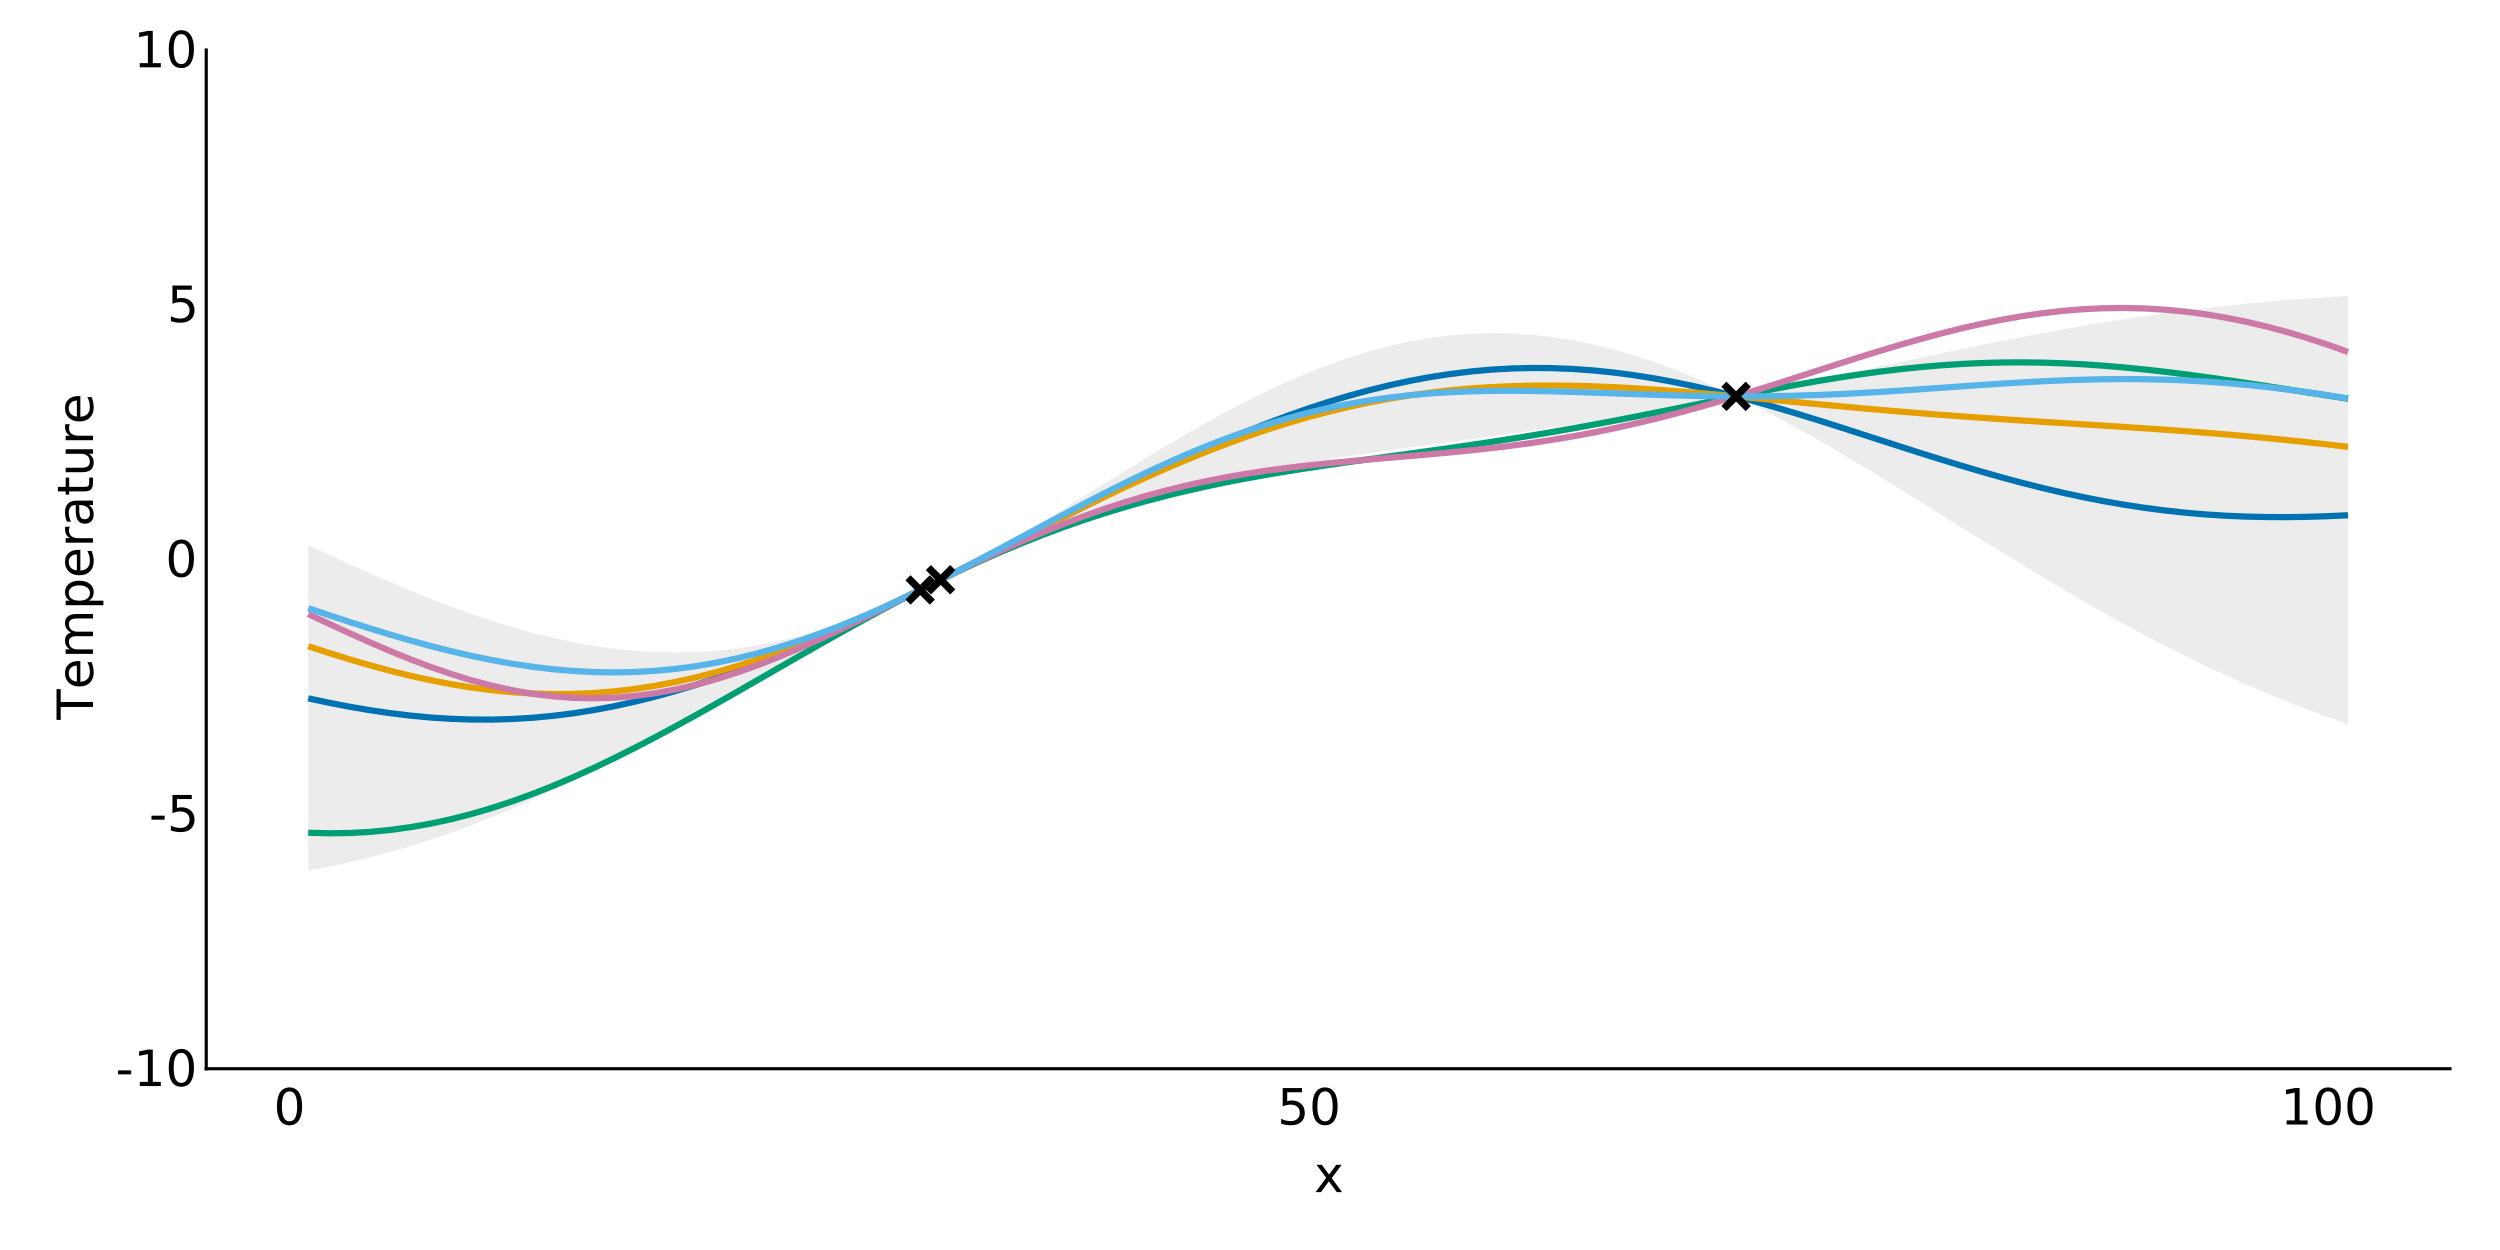 <?xml version="1.0" encoding="UTF-8"?>
<svg xmlns="http://www.w3.org/2000/svg" xmlns:xlink="http://www.w3.org/1999/xlink" width="600pt" height="300pt" viewBox="0 0 600 300" version="1.1">
<defs>
<g>
<symbol overflow="visible" id="glyph0-0-2uZSTf6q">
<path style="stroke:none;" d="M 0.594 2.125 L 0.594 -8.469 L 6.594 -8.469 L 6.594 2.125 Z M 1.266 1.453 L 5.938 1.453 L 5.938 -7.781 L 1.266 -7.781 Z M 1.266 1.453 "/>
</symbol>
<symbol overflow="visible" id="glyph0-1-2uZSTf6q">
<path style="stroke:none;" d="M 6.594 -6.562 L 4.219 -3.375 L 6.703 0 L 5.438 0 L 3.531 -2.578 L 1.625 0 L 0.344 0 L 2.891 -3.438 L 0.562 -6.562 L 1.828 -6.562 L 3.578 -4.219 L 5.312 -6.562 Z M 6.594 -6.562 "/>
</symbol>
<symbol overflow="visible" id="glyph0-2-2uZSTf6q">
<path style="stroke:none;" d="M 3.812 -7.969 C 3.207 -7.969 2.75 -7.664 2.438 -7.062 C 2.133 -6.469 1.984 -5.566 1.984 -4.359 C 1.984 -3.16 2.133 -2.258 2.438 -1.656 C 2.75 -1.062 3.207 -0.766 3.812 -0.766 C 4.426 -0.766 4.883 -1.062 5.188 -1.656 C 5.5 -2.258 5.656 -3.16 5.656 -4.359 C 5.656 -5.566 5.5 -6.469 5.188 -7.062 C 4.883 -7.664 4.426 -7.969 3.812 -7.969 Z M 3.812 -8.906 C 4.789 -8.906 5.539 -8.516 6.062 -7.734 C 6.582 -6.961 6.844 -5.836 6.844 -4.359 C 6.844 -2.891 6.582 -1.766 6.062 -0.984 C 5.539 -0.211 4.789 0.172 3.812 0.172 C 2.832 0.172 2.082 -0.211 1.562 -0.984 C 1.051 -1.766 0.797 -2.891 0.797 -4.359 C 0.797 -5.836 1.051 -6.961 1.562 -7.734 C 2.082 -8.516 2.832 -8.906 3.812 -8.906 Z M 3.812 -8.906 "/>
</symbol>
<symbol overflow="visible" id="glyph1-0-2uZSTf6q">
<path style="stroke:none;" d="M 0.594 2.125 L 0.594 -8.469 L 6.594 -8.469 L 6.594 2.125 Z M 1.266 1.453 L 5.938 1.453 L 5.938 -7.781 L 1.266 -7.781 Z M 1.266 1.453 "/>
</symbol>
<symbol overflow="visible" id="glyph1-1-2uZSTf6q">
<path style="stroke:none;" d="M 3.812 -7.969 C 3.207 -7.969 2.75 -7.664 2.438 -7.062 C 2.133 -6.469 1.984 -5.566 1.984 -4.359 C 1.984 -3.16 2.133 -2.258 2.438 -1.656 C 2.75 -1.062 3.207 -0.766 3.812 -0.766 C 4.426 -0.766 4.883 -1.062 5.188 -1.656 C 5.5 -2.258 5.656 -3.16 5.656 -4.359 C 5.656 -5.566 5.5 -6.469 5.188 -7.062 C 4.883 -7.664 4.426 -7.969 3.812 -7.969 Z M 3.812 -8.906 C 4.789 -8.906 5.539 -8.516 6.062 -7.734 C 6.582 -6.961 6.844 -5.836 6.844 -4.359 C 6.844 -2.891 6.582 -1.766 6.062 -0.984 C 5.539 -0.211 4.789 0.172 3.812 0.172 C 2.832 0.172 2.082 -0.211 1.562 -0.984 C 1.051 -1.766 0.797 -2.891 0.797 -4.359 C 0.797 -5.836 1.051 -6.961 1.562 -7.734 C 2.082 -8.516 2.832 -8.906 3.812 -8.906 Z M 3.812 -8.906 "/>
</symbol>
<symbol overflow="visible" id="glyph1-2-2uZSTf6q">
<path style="stroke:none;" d="M 1.484 -1 L 3.422 -1 L 3.422 -7.672 L 1.312 -7.25 L 1.312 -8.328 L 3.406 -8.75 L 4.594 -8.75 L 4.594 -1 L 6.531 -1 L 6.531 0 L 1.484 0 Z M 1.484 -1 "/>
</symbol>
<symbol overflow="visible" id="glyph2-0-2uZSTf6q">
<path style="stroke:none;" d="M 0.594 2.125 L 0.594 -8.469 L 6.594 -8.469 L 6.594 2.125 Z M 1.266 1.453 L 5.938 1.453 L 5.938 -7.781 L 1.266 -7.781 Z M 1.266 1.453 "/>
</symbol>
<symbol overflow="visible" id="glyph2-1-2uZSTf6q">
<path style="stroke:none;" d="M 1.297 -8.75 L 5.938 -8.75 L 5.938 -7.75 L 2.375 -7.75 L 2.375 -5.609 C 2.551 -5.672 2.723 -5.711 2.891 -5.734 C 3.066 -5.766 3.238 -5.781 3.406 -5.781 C 4.383 -5.781 5.16 -5.508 5.734 -4.969 C 6.305 -4.438 6.594 -3.719 6.594 -2.812 C 6.594 -1.863 6.297 -1.129 5.703 -0.609 C 5.117 -0.086 4.297 0.172 3.234 0.172 C 2.859 0.172 2.477 0.141 2.094 0.078 C 1.719 0.016 1.328 -0.078 0.922 -0.203 L 0.922 -1.391 C 1.273 -1.203 1.641 -1.062 2.016 -0.969 C 2.391 -0.875 2.785 -0.828 3.203 -0.828 C 3.879 -0.828 4.414 -1.004 4.812 -1.359 C 5.207 -1.711 5.406 -2.195 5.406 -2.812 C 5.406 -3.414 5.207 -3.895 4.812 -4.25 C 4.414 -4.602 3.879 -4.781 3.203 -4.781 C 2.891 -4.781 2.57 -4.742 2.25 -4.672 C 1.938 -4.609 1.617 -4.504 1.297 -4.359 Z M 1.297 -8.75 "/>
</symbol>
<symbol overflow="visible" id="glyph3-0-2uZSTf6q">
<path style="stroke:none;" d="M 0.594 2.125 L 0.594 -8.469 L 6.594 -8.469 L 6.594 2.125 Z M 1.266 1.453 L 5.938 1.453 L 5.938 -7.781 L 1.266 -7.781 Z M 1.266 1.453 "/>
</symbol>
<symbol overflow="visible" id="glyph3-1-2uZSTf6q">
<path style="stroke:none;" d="M 1.484 -1 L 3.422 -1 L 3.422 -7.672 L 1.312 -7.25 L 1.312 -8.328 L 3.406 -8.75 L 4.594 -8.75 L 4.594 -1 L 6.531 -1 L 6.531 0 L 1.484 0 Z M 1.484 -1 "/>
</symbol>
<symbol overflow="visible" id="glyph3-2-2uZSTf6q">
<path style="stroke:none;" d="M 3.812 -7.969 C 3.207 -7.969 2.75 -7.664 2.438 -7.062 C 2.133 -6.469 1.984 -5.566 1.984 -4.359 C 1.984 -3.16 2.133 -2.258 2.438 -1.656 C 2.75 -1.062 3.207 -0.766 3.812 -0.766 C 4.426 -0.766 4.883 -1.062 5.188 -1.656 C 5.5 -2.258 5.656 -3.16 5.656 -4.359 C 5.656 -5.566 5.5 -6.469 5.188 -7.062 C 4.883 -7.664 4.426 -7.969 3.812 -7.969 Z M 3.812 -8.906 C 4.789 -8.906 5.539 -8.516 6.062 -7.734 C 6.582 -6.961 6.844 -5.836 6.844 -4.359 C 6.844 -2.891 6.582 -1.766 6.062 -0.984 C 5.539 -0.211 4.789 0.172 3.812 0.172 C 2.832 0.172 2.082 -0.211 1.562 -0.984 C 1.051 -1.766 0.797 -2.891 0.797 -4.359 C 0.797 -5.836 1.051 -6.961 1.562 -7.734 C 2.082 -8.516 2.832 -8.906 3.812 -8.906 Z M 3.812 -8.906 "/>
</symbol>
<symbol overflow="visible" id="glyph4-0-2uZSTf6q">
<path style="stroke:none;" d="M 0.594 2.125 L 0.594 -8.469 L 6.594 -8.469 L 6.594 2.125 Z M 1.266 1.453 L 5.938 1.453 L 5.938 -7.781 L 1.266 -7.781 Z M 1.266 1.453 "/>
</symbol>
<symbol overflow="visible" id="glyph4-1-2uZSTf6q">
<path style="stroke:none;" d="M 3.812 -7.969 C 3.207 -7.969 2.75 -7.664 2.438 -7.062 C 2.133 -6.469 1.984 -5.566 1.984 -4.359 C 1.984 -3.16 2.133 -2.258 2.438 -1.656 C 2.75 -1.062 3.207 -0.766 3.812 -0.766 C 4.426 -0.766 4.883 -1.062 5.188 -1.656 C 5.5 -2.258 5.656 -3.16 5.656 -4.359 C 5.656 -5.566 5.5 -6.469 5.188 -7.062 C 4.883 -7.664 4.426 -7.969 3.812 -7.969 Z M 3.812 -8.906 C 4.789 -8.906 5.539 -8.516 6.062 -7.734 C 6.582 -6.961 6.844 -5.836 6.844 -4.359 C 6.844 -2.891 6.582 -1.766 6.062 -0.984 C 5.539 -0.211 4.789 0.172 3.812 0.172 C 2.832 0.172 2.082 -0.211 1.562 -0.984 C 1.051 -1.766 0.797 -2.891 0.797 -4.359 C 0.797 -5.836 1.051 -6.961 1.562 -7.734 C 2.082 -8.516 2.832 -8.906 3.812 -8.906 Z M 3.812 -8.906 "/>
</symbol>
<symbol overflow="visible" id="glyph5-0-2uZSTf6q">
<path style="stroke:none;" d="M 2.125 -0.594 L -8.469 -0.594 L -8.469 -6.594 L 2.125 -6.594 Z M 1.453 -1.266 L 1.453 -5.938 L -7.781 -5.938 L -7.781 -1.266 Z M 1.453 -1.266 "/>
</symbol>
<symbol overflow="visible" id="glyph5-1-2uZSTf6q">
<path style="stroke:none;" d="M -8.75 0.031 L -8.75 -7.359 L -7.75 -7.359 L -7.75 -4.266 L 0 -4.266 L 0 -3.078 L -7.75 -3.078 L -7.75 0.031 Z M -8.75 0.031 "/>
</symbol>
<symbol overflow="visible" id="glyph5-2-2uZSTf6q">
<path style="stroke:none;" d="M -3.547 -6.75 L -3.031 -6.75 L -3.031 -1.781 C -2.281 -1.832 -1.711 -2.055 -1.328 -2.453 C -0.941 -2.859 -0.75 -3.414 -0.75 -4.125 C -0.75 -4.539 -0.797 -4.941 -0.891 -5.328 C -0.992 -5.723 -1.148 -6.113 -1.359 -6.5 L -0.328 -6.5 C -0.172 -6.102 -0.051 -5.703 0.031 -5.297 C 0.125 -4.891 0.172 -4.477 0.172 -4.062 C 0.172 -3.02 -0.129 -2.191 -0.734 -1.578 C -1.348 -0.961 -2.176 -0.656 -3.219 -0.656 C -4.289 -0.656 -5.141 -0.945 -5.766 -1.531 C -6.398 -2.113 -6.719 -2.895 -6.719 -3.875 C -6.719 -4.758 -6.43 -5.457 -5.859 -5.969 C -5.297 -6.488 -4.523 -6.75 -3.547 -6.75 Z M -3.875 -5.672 C -4.457 -5.66 -4.926 -5.492 -5.281 -5.172 C -5.633 -4.848 -5.812 -4.422 -5.812 -3.891 C -5.812 -3.285 -5.641 -2.801 -5.297 -2.438 C -4.953 -2.082 -4.473 -1.879 -3.859 -1.828 Z M -3.875 -5.672 "/>
</symbol>
<symbol overflow="visible" id="glyph5-3-2uZSTf6q">
<path style="stroke:none;" d="M -0.984 -2.172 L 2.5 -2.172 L 2.5 -1.094 L -6.562 -1.094 L -6.562 -2.172 L -5.562 -2.172 C -5.957 -2.398 -6.25 -2.688 -6.438 -3.031 C -6.625 -3.375 -6.719 -3.785 -6.719 -4.266 C -6.719 -5.066 -6.398 -5.719 -5.766 -6.219 C -5.141 -6.719 -4.312 -6.969 -3.281 -6.969 C -2.25 -6.969 -1.414 -6.719 -0.781 -6.219 C -0.145 -5.719 0.172 -5.066 0.172 -4.266 C 0.172 -3.785 0.078 -3.375 -0.109 -3.031 C -0.305 -2.688 -0.598 -2.398 -0.984 -2.172 Z M -3.281 -5.844 C -4.07 -5.844 -4.691 -5.676 -5.141 -5.344 C -5.586 -5.02 -5.812 -4.578 -5.812 -4.016 C -5.812 -3.441 -5.586 -2.988 -5.141 -2.656 C -4.691 -2.332 -4.07 -2.172 -3.281 -2.172 C -2.488 -2.172 -1.863 -2.332 -1.406 -2.656 C -0.957 -2.988 -0.734 -3.441 -0.734 -4.016 C -0.734 -4.578 -0.957 -5.02 -1.406 -5.344 C -1.863 -5.676 -2.488 -5.844 -3.281 -5.844 Z M -3.281 -5.844 "/>
</symbol>
<symbol overflow="visible" id="glyph5-4-2uZSTf6q">
<path style="stroke:none;" d="M -5.562 -4.938 C -5.625 -4.812 -5.672 -4.676 -5.703 -4.531 C -5.742 -4.395 -5.766 -4.238 -5.766 -4.062 C -5.766 -3.457 -5.566 -2.988 -5.172 -2.656 C -4.773 -2.332 -4.203 -2.172 -3.453 -2.172 L 0 -2.172 L 0 -1.094 L -6.562 -1.094 L -6.562 -2.172 L -5.547 -2.172 C -5.941 -2.398 -6.234 -2.695 -6.422 -3.062 C -6.617 -3.426 -6.719 -3.867 -6.719 -4.391 C -6.719 -4.461 -6.711 -4.539 -6.703 -4.625 C -6.691 -4.719 -6.676 -4.816 -6.656 -4.922 Z M -5.562 -4.938 "/>
</symbol>
<symbol overflow="visible" id="glyph5-5-2uZSTf6q">
<path style="stroke:none;" d="M -8.422 -2.203 L -6.562 -2.203 L -6.562 -4.422 L -5.719 -4.422 L -5.719 -2.203 L -2.156 -2.203 C -1.625 -2.203 -1.281 -2.273 -1.125 -2.422 C -0.977 -2.566 -0.906 -2.863 -0.906 -3.312 L -0.906 -4.422 L 0 -4.422 L 0 -3.312 C 0 -2.477 -0.156 -1.898 -0.469 -1.578 C -0.781 -1.266 -1.344 -1.109 -2.156 -1.109 L -5.719 -1.109 L -5.719 -0.328 L -6.562 -0.328 L -6.562 -1.109 L -8.422 -1.109 Z M -8.422 -2.203 "/>
</symbol>
<symbol overflow="visible" id="glyph5-6-2uZSTf6q">
<path style="stroke:none;" d="M -2.594 -1.016 L -6.562 -1.016 L -6.562 -2.094 L -2.625 -2.094 C -2.008 -2.094 -1.547 -2.211 -1.234 -2.453 C -0.922 -2.703 -0.766 -3.066 -0.766 -3.547 C -0.766 -4.129 -0.945 -4.586 -1.312 -4.922 C -1.688 -5.266 -2.195 -5.438 -2.844 -5.438 L -6.562 -5.438 L -6.562 -6.516 L 0 -6.516 L 0 -5.438 L -1.016 -5.438 C -0.609 -5.176 -0.305 -4.875 -0.109 -4.531 C 0.078 -4.188 0.172 -3.785 0.172 -3.328 C 0.172 -2.566 -0.062 -1.988 -0.531 -1.594 C -1 -1.207 -1.688 -1.016 -2.594 -1.016 Z M -6.719 -3.734 Z M -6.719 -3.734 "/>
</symbol>
<symbol overflow="visible" id="glyph6-0-2uZSTf6q">
<path style="stroke:none;" d="M 2.125 -0.594 L -8.469 -0.594 L -8.469 -6.594 L 2.125 -6.594 Z M 1.453 -1.266 L 1.453 -5.938 L -7.781 -5.938 L -7.781 -1.266 Z M 1.453 -1.266 "/>
</symbol>
<symbol overflow="visible" id="glyph6-1-2uZSTf6q">
<path style="stroke:none;" d="M -5.297 -6.234 C -5.785 -6.504 -6.145 -6.828 -6.375 -7.203 C -6.602 -7.578 -6.719 -8.02 -6.719 -8.531 C -6.719 -9.219 -6.477 -9.742 -6 -10.109 C -5.52 -10.484 -4.844 -10.672 -3.969 -10.672 L 0 -10.672 L 0 -9.594 L -3.922 -9.594 C -4.555 -9.594 -5.023 -9.477 -5.328 -9.25 C -5.629 -9.031 -5.781 -8.691 -5.781 -8.234 C -5.781 -7.672 -5.594 -7.227 -5.219 -6.906 C -4.852 -6.582 -4.348 -6.422 -3.703 -6.422 L 0 -6.422 L 0 -5.344 L -3.922 -5.344 C -4.555 -5.344 -5.023 -5.227 -5.328 -5 C -5.629 -4.781 -5.781 -4.438 -5.781 -3.969 C -5.781 -3.414 -5.594 -2.977 -5.219 -2.656 C -4.852 -2.332 -4.348 -2.172 -3.703 -2.172 L 0 -2.172 L 0 -1.094 L -6.562 -1.094 L -6.562 -2.172 L -5.547 -2.172 C -5.941 -2.422 -6.234 -2.719 -6.422 -3.062 C -6.617 -3.406 -6.719 -3.812 -6.719 -4.281 C -6.719 -4.758 -6.598 -5.164 -6.359 -5.5 C -6.117 -5.832 -5.766 -6.078 -5.297 -6.234 Z M -5.297 -6.234 "/>
</symbol>
<symbol overflow="visible" id="glyph6-2-2uZSTf6q">
<path style="stroke:none;" d="M -3.297 -4.109 C -3.297 -3.242 -3.195 -2.641 -3 -2.297 C -2.801 -1.961 -2.461 -1.797 -1.984 -1.797 C -1.598 -1.797 -1.289 -1.922 -1.062 -2.172 C -0.844 -2.43 -0.734 -2.773 -0.734 -3.203 C -0.734 -3.805 -0.941 -4.285 -1.359 -4.641 C -1.785 -5.004 -2.352 -5.188 -3.062 -5.188 L -3.297 -5.188 Z M -3.75 -6.266 L 0 -6.266 L 0 -5.188 L -1 -5.188 C -0.602 -4.938 -0.305 -4.629 -0.109 -4.266 C 0.078 -3.898 0.172 -3.453 0.172 -2.922 C 0.172 -2.242 -0.016 -1.707 -0.391 -1.312 C -0.773 -0.914 -1.281 -0.719 -1.906 -0.719 C -2.645 -0.719 -3.203 -0.961 -3.578 -1.453 C -3.953 -1.953 -4.141 -2.691 -4.141 -3.672 L -4.141 -5.188 L -4.25 -5.188 C -4.75 -5.188 -5.133 -5.02 -5.406 -4.688 C -5.676 -4.363 -5.812 -3.91 -5.812 -3.328 C -5.812 -2.953 -5.766 -2.582 -5.672 -2.219 C -5.578 -1.863 -5.441 -1.523 -5.266 -1.203 L -6.266 -1.203 C -6.422 -1.598 -6.535 -1.977 -6.609 -2.344 C -6.68 -2.719 -6.719 -3.082 -6.719 -3.438 C -6.719 -4.383 -6.473 -5.094 -5.984 -5.562 C -5.492 -6.031 -4.75 -6.266 -3.75 -6.266 Z M -3.75 -6.266 "/>
</symbol>
<symbol overflow="visible" id="glyph6-3-2uZSTf6q">
<path style="stroke:none;" d="M -5.562 -4.938 C -5.625 -4.812 -5.672 -4.676 -5.703 -4.531 C -5.742 -4.395 -5.766 -4.238 -5.766 -4.062 C -5.766 -3.457 -5.566 -2.988 -5.172 -2.656 C -4.773 -2.332 -4.203 -2.172 -3.453 -2.172 L 0 -2.172 L 0 -1.094 L -6.562 -1.094 L -6.562 -2.172 L -5.547 -2.172 C -5.941 -2.398 -6.234 -2.695 -6.422 -3.062 C -6.617 -3.426 -6.719 -3.867 -6.719 -4.391 C -6.719 -4.461 -6.711 -4.539 -6.703 -4.625 C -6.691 -4.719 -6.676 -4.816 -6.656 -4.922 Z M -5.562 -4.938 "/>
</symbol>
<symbol overflow="visible" id="glyph7-0-2uZSTf6q">
<path style="stroke:none;" d="M 0.594 2.125 L 0.594 -8.469 L 6.594 -8.469 L 6.594 2.125 Z M 1.266 1.453 L 5.938 1.453 L 5.938 -7.781 L 1.266 -7.781 Z M 1.266 1.453 "/>
</symbol>
<symbol overflow="visible" id="glyph7-1-2uZSTf6q">
<path style="stroke:none;" d="M 0.594 -3.766 L 3.75 -3.766 L 3.75 -2.812 L 0.594 -2.812 Z M 0.594 -3.766 "/>
</symbol>
<symbol overflow="visible" id="glyph8-0-2uZSTf6q">
<path style="stroke:none;" d="M 0.594 2.125 L 0.594 -8.469 L 6.594 -8.469 L 6.594 2.125 Z M 1.266 1.453 L 5.938 1.453 L 5.938 -7.781 L 1.266 -7.781 Z M 1.266 1.453 "/>
</symbol>
<symbol overflow="visible" id="glyph8-1-2uZSTf6q">
<path style="stroke:none;" d="M 0.594 -3.766 L 3.75 -3.766 L 3.75 -2.812 L 0.594 -2.812 Z M 0.594 -3.766 "/>
</symbol>
<symbol overflow="visible" id="glyph8-2-2uZSTf6q">
<path style="stroke:none;" d="M 1.297 -8.75 L 5.938 -8.75 L 5.938 -7.75 L 2.375 -7.75 L 2.375 -5.609 C 2.551 -5.672 2.723 -5.711 2.891 -5.734 C 3.066 -5.766 3.238 -5.781 3.406 -5.781 C 4.383 -5.781 5.16 -5.508 5.734 -4.969 C 6.305 -4.438 6.594 -3.719 6.594 -2.812 C 6.594 -1.863 6.297 -1.129 5.703 -0.609 C 5.117 -0.086 4.297 0.172 3.234 0.172 C 2.859 0.172 2.477 0.141 2.094 0.078 C 1.719 0.016 1.328 -0.078 0.922 -0.203 L 0.922 -1.391 C 1.273 -1.203 1.641 -1.062 2.016 -0.969 C 2.391 -0.875 2.785 -0.828 3.203 -0.828 C 3.879 -0.828 4.414 -1.004 4.812 -1.359 C 5.207 -1.711 5.406 -2.195 5.406 -2.812 C 5.406 -3.414 5.207 -3.895 4.812 -4.25 C 4.414 -4.602 3.879 -4.781 3.203 -4.781 C 2.891 -4.781 2.57 -4.742 2.25 -4.672 C 1.938 -4.609 1.617 -4.504 1.297 -4.359 Z M 1.297 -8.75 "/>
</symbol>
<symbol overflow="visible" id="glyph9-0-2uZSTf6q">
<path style="stroke:none;" d="M 0.594 2.125 L 0.594 -8.469 L 6.594 -8.469 L 6.594 2.125 Z M 1.266 1.453 L 5.938 1.453 L 5.938 -7.781 L 1.266 -7.781 Z M 1.266 1.453 "/>
</symbol>
<symbol overflow="visible" id="glyph9-1-2uZSTf6q">
<path style="stroke:none;" d="M 1.297 -8.75 L 5.938 -8.75 L 5.938 -7.75 L 2.375 -7.75 L 2.375 -5.609 C 2.551 -5.672 2.723 -5.711 2.891 -5.734 C 3.066 -5.766 3.238 -5.781 3.406 -5.781 C 4.383 -5.781 5.16 -5.508 5.734 -4.969 C 6.305 -4.438 6.594 -3.719 6.594 -2.812 C 6.594 -1.863 6.297 -1.129 5.703 -0.609 C 5.117 -0.086 4.297 0.172 3.234 0.172 C 2.859 0.172 2.477 0.141 2.094 0.078 C 1.719 0.016 1.328 -0.078 0.922 -0.203 L 0.922 -1.391 C 1.273 -1.203 1.641 -1.062 2.016 -0.969 C 2.391 -0.875 2.785 -0.828 3.203 -0.828 C 3.879 -0.828 4.414 -1.004 4.812 -1.359 C 5.207 -1.711 5.406 -2.195 5.406 -2.812 C 5.406 -3.414 5.207 -3.895 4.812 -4.25 C 4.414 -4.602 3.879 -4.781 3.203 -4.781 C 2.891 -4.781 2.57 -4.742 2.25 -4.672 C 1.938 -4.609 1.617 -4.504 1.297 -4.359 Z M 1.297 -8.75 "/>
</symbol>
<symbol overflow="visible" id="glyph10-0-2uZSTf6q">
<path style="stroke:none;" d="M 0.594 2.125 L 0.594 -8.469 L 6.594 -8.469 L 6.594 2.125 Z M 1.266 1.453 L 5.938 1.453 L 5.938 -7.781 L 1.266 -7.781 Z M 1.266 1.453 "/>
</symbol>
<symbol overflow="visible" id="glyph10-1-2uZSTf6q">
<path style="stroke:none;" d="M 1.484 -1 L 3.422 -1 L 3.422 -7.672 L 1.312 -7.25 L 1.312 -8.328 L 3.406 -8.75 L 4.594 -8.75 L 4.594 -1 L 6.531 -1 L 6.531 0 L 1.484 0 Z M 1.484 -1 "/>
</symbol>
<symbol overflow="visible" id="glyph10-2-2uZSTf6q">
<path style="stroke:none;" d="M 3.812 -7.969 C 3.207 -7.969 2.75 -7.664 2.438 -7.062 C 2.133 -6.469 1.984 -5.566 1.984 -4.359 C 1.984 -3.16 2.133 -2.258 2.438 -1.656 C 2.75 -1.062 3.207 -0.766 3.812 -0.766 C 4.426 -0.766 4.883 -1.062 5.188 -1.656 C 5.5 -2.258 5.656 -3.16 5.656 -4.359 C 5.656 -5.566 5.5 -6.469 5.188 -7.062 C 4.883 -7.664 4.426 -7.969 3.812 -7.969 Z M 3.812 -8.906 C 4.789 -8.906 5.539 -8.516 6.062 -7.734 C 6.582 -6.961 6.844 -5.836 6.844 -4.359 C 6.844 -2.891 6.582 -1.766 6.062 -0.984 C 5.539 -0.211 4.789 0.172 3.812 0.172 C 2.832 0.172 2.082 -0.211 1.562 -0.984 C 1.051 -1.766 0.797 -2.891 0.797 -4.359 C 0.797 -5.836 1.051 -6.961 1.562 -7.734 C 2.082 -8.516 2.832 -8.906 3.812 -8.906 Z M 3.812 -8.906 "/>
</symbol>
</g>
</defs>
<g id="surface1-2uZSTf6q">
<rect x="0" y="0" width="600" height="300" style="fill:rgb(100%,100%,100%);fill-opacity:1;stroke:none;"/>
<g style="fill:rgb(0%,0%,0%);fill-opacity:1;">
  <use xlink:href="#glyph0-1-2uZSTf6q" x="315.395" y="286.109"/>
</g>
<g style="fill:rgb(0%,0%,0%);fill-opacity:1;">
  <use xlink:href="#glyph1-1-2uZSTf6q" x="65.664" y="269.891"/>
</g>
<g style="fill:rgb(0%,0%,0%);fill-opacity:1;">
  <use xlink:href="#glyph2-1-2uZSTf6q" x="306.551" y="269.891"/>
</g>
<g style="fill:rgb(0%,0%,0%);fill-opacity:1;">
  <use xlink:href="#glyph0-2-2uZSTf6q" x="314.188" y="269.891"/>
</g>
<g style="fill:rgb(0%,0%,0%);fill-opacity:1;">
  <use xlink:href="#glyph3-1-2uZSTf6q" x="547.309" y="269.891"/>
</g>
<g style="fill:rgb(0%,0%,0%);fill-opacity:1;">
  <use xlink:href="#glyph4-1-2uZSTf6q" x="554.945" y="269.891"/>
</g>
<g style="fill:rgb(0%,0%,0%);fill-opacity:1;">
  <use xlink:href="#glyph3-2-2uZSTf6q" x="562.578" y="269.891"/>
</g>
<g style="fill:rgb(0%,0%,0%);fill-opacity:1;">
  <use xlink:href="#glyph5-1-2uZSTf6q" x="22.316" y="172.742"/>
</g>
<g style="fill:rgb(0%,0%,0%);fill-opacity:1;">
  <use xlink:href="#glyph5-2-2uZSTf6q" x="22.316" y="165.41"/>
</g>
<g style="fill:rgb(0%,0%,0%);fill-opacity:1;">
  <use xlink:href="#glyph6-1-2uZSTf6q" x="22.316" y="158.027"/>
</g>
<g style="fill:rgb(0%,0%,0%);fill-opacity:1;">
  <use xlink:href="#glyph5-3-2uZSTf6q" x="22.316" y="146.336"/>
</g>
<g style="fill:rgb(0%,0%,0%);fill-opacity:1;">
  <use xlink:href="#glyph5-2-2uZSTf6q" x="22.316" y="138.719"/>
</g>
<g style="fill:rgb(0%,0%,0%);fill-opacity:1;">
  <use xlink:href="#glyph5-4-2uZSTf6q" x="22.316" y="131.336"/>
</g>
<g style="fill:rgb(0%,0%,0%);fill-opacity:1;">
  <use xlink:href="#glyph6-2-2uZSTf6q" x="22.316" y="126.406"/>
</g>
<g style="fill:rgb(0%,0%,0%);fill-opacity:1;">
  <use xlink:href="#glyph5-5-2uZSTf6q" x="22.316" y="119.051"/>
</g>
<g style="fill:rgb(0%,0%,0%);fill-opacity:1;">
  <use xlink:href="#glyph5-6-2uZSTf6q" x="22.316" y="114.344"/>
</g>
<g style="fill:rgb(0%,0%,0%);fill-opacity:1;">
  <use xlink:href="#glyph6-3-2uZSTf6q" x="22.316" y="106.742"/>
</g>
<g style="fill:rgb(0%,0%,0%);fill-opacity:1;">
  <use xlink:href="#glyph5-2-2uZSTf6q" x="22.316" y="101.805"/>
</g>
<g style="fill:rgb(0%,0%,0%);fill-opacity:1;">
  <use xlink:href="#glyph7-1-2uZSTf6q" x="27.738" y="260.656"/>
</g>
<g style="fill:rgb(0%,0%,0%);fill-opacity:1;">
  <use xlink:href="#glyph1-2-2uZSTf6q" x="32.07" y="260.656"/>
</g>
<g style="fill:rgb(0%,0%,0%);fill-opacity:1;">
  <use xlink:href="#glyph1-1-2uZSTf6q" x="39.703" y="260.656"/>
</g>
<g style="fill:rgb(0%,0%,0%);fill-opacity:1;">
  <use xlink:href="#glyph8-1-2uZSTf6q" x="35.758" y="199.531"/>
</g>
<g style="fill:rgb(0%,0%,0%);fill-opacity:1;">
  <use xlink:href="#glyph8-2-2uZSTf6q" x="40.09" y="199.531"/>
</g>
<g style="fill:rgb(0%,0%,0%);fill-opacity:1;">
  <use xlink:href="#glyph1-1-2uZSTf6q" x="39.703" y="138.406"/>
</g>
<g style="fill:rgb(0%,0%,0%);fill-opacity:1;">
  <use xlink:href="#glyph9-1-2uZSTf6q" x="40.09" y="77.281"/>
</g>
<g style="fill:rgb(0%,0%,0%);fill-opacity:1;">
  <use xlink:href="#glyph10-1-2uZSTf6q" x="32.07" y="16.156"/>
</g>
<g style="fill:rgb(0%,0%,0%);fill-opacity:1;">
  <use xlink:href="#glyph10-2-2uZSTf6q" x="39.703" y="16.156"/>
</g>
<path style=" stroke:none;fill-rule:nonzero;fill:rgb(89.804%,89.804%,89.804%);fill-opacity:0.7;" d="M 73.977 130.852 L 78.871 133.113 L 83.77 135.348 L 88.664 137.531 L 93.559 139.656 L 98.453 141.715 L 103.352 143.688 L 108.246 145.566 L 113.141 147.336 L 118.035 148.984 L 122.934 150.504 L 127.828 151.875 L 132.723 153.094 L 137.617 154.148 L 142.512 155.023 L 147.41 155.715 L 152.305 156.215 L 157.199 156.516 L 162.094 156.609 L 166.992 156.496 L 171.887 156.168 L 176.781 155.629 L 181.676 154.875 L 186.574 153.906 L 191.469 152.727 L 196.363 151.34 L 201.258 149.754 L 206.156 147.977 L 211.051 146.016 L 215.945 143.883 L 220.84 141.586 L 225.738 139.141 L 230.633 136.562 L 235.527 133.863 L 240.422 131.062 L 245.316 128.18 L 250.215 125.227 L 255.109 122.227 L 260.004 119.199 L 264.898 116.16 L 269.797 113.133 L 274.691 110.137 L 279.586 107.188 L 284.48 104.309 L 289.379 101.516 L 294.273 98.832 L 299.168 96.27 L 304.062 93.848 L 308.961 91.578 L 313.855 89.48 L 318.75 87.566 L 323.645 85.844 L 328.539 84.328 L 333.438 83.027 L 338.332 81.949 L 343.227 81.098 L 348.121 80.477 L 353.02 80.09 L 357.914 79.941 L 362.809 80.027 L 367.703 80.348 L 372.602 80.902 L 377.496 81.68 L 382.391 82.68 L 387.285 83.891 L 392.184 85.312 L 397.078 86.926 L 401.973 88.727 L 406.867 90.703 L 411.762 92.84 L 416.66 95.129 L 421.555 94.156 L 426.449 93.16 L 431.344 92.148 L 436.242 91.121 L 441.137 90.078 L 446.031 89.031 L 450.926 87.98 L 455.824 86.93 L 460.719 85.887 L 465.613 84.852 L 470.508 83.828 L 475.406 82.824 L 480.301 81.844 L 485.195 80.891 L 490.09 79.965 L 494.984 79.07 L 499.883 78.215 L 504.777 77.395 L 509.672 76.617 L 514.566 75.883 L 519.465 75.191 L 524.359 74.547 L 529.254 73.949 L 534.148 73.395 L 539.047 72.891 L 543.941 72.434 L 548.836 72.02 L 553.73 71.656 L 558.629 71.332 L 563.523 71.051 L 563.523 173.793 L 558.629 172.078 L 553.73 170.27 L 548.836 168.363 L 543.941 166.359 L 539.047 164.258 L 534.148 162.062 L 529.254 159.77 L 524.359 157.387 L 519.465 154.91 L 514.566 152.352 L 509.672 149.707 L 504.777 146.988 L 499.883 144.195 L 494.984 141.344 L 490.09 138.43 L 485.195 135.473 L 480.301 132.473 L 475.406 129.441 L 470.508 126.395 L 465.613 123.34 L 460.719 120.289 L 455.824 117.25 L 450.926 114.246 L 446.031 111.277 L 441.137 108.367 L 436.242 105.527 L 431.344 102.77 L 426.449 100.109 L 421.555 97.559 L 416.66 95.129 L 411.762 96.078 L 406.867 97 L 401.973 97.898 L 397.078 98.762 L 392.184 99.598 L 387.285 100.406 L 382.391 101.184 L 377.496 101.938 L 372.602 102.664 L 367.703 103.367 L 362.809 104.055 L 357.914 104.723 L 353.02 105.387 L 348.121 106.043 L 343.227 106.703 L 338.332 107.367 L 333.438 108.047 L 328.539 108.746 L 323.645 109.477 L 318.75 110.238 L 313.855 111.043 L 308.961 111.902 L 304.062 112.812 L 299.168 113.789 L 294.273 114.836 L 289.379 115.961 L 284.48 117.168 L 279.586 118.461 L 274.691 119.848 L 269.797 121.328 L 264.898 122.906 L 260.004 124.586 L 255.109 126.371 L 250.215 128.254 L 245.316 130.238 L 240.422 132.324 L 235.527 134.504 L 230.633 136.777 L 225.738 139.141 L 220.84 141.586 L 215.945 144.105 L 211.051 146.695 L 206.156 149.348 L 201.258 152.051 L 196.363 154.797 L 191.469 157.578 L 186.574 160.379 L 181.676 163.195 L 176.781 166.012 L 171.887 168.816 L 166.992 171.602 L 162.094 174.355 L 157.199 177.07 L 152.305 179.73 L 147.41 182.328 L 142.512 184.855 L 137.617 187.297 L 132.723 189.652 L 127.828 191.91 L 122.934 194.066 L 118.035 196.109 L 113.141 198.035 L 108.246 199.844 L 103.352 201.527 L 98.453 203.086 L 93.559 204.516 L 88.664 205.812 L 83.77 206.984 L 78.871 208.023 L 73.977 208.938 Z M 73.977 130.852 "/>
<path style="fill:none;stroke-width:2;stroke-linecap:butt;stroke-linejoin:miter;stroke:rgb(0%,44.706%,69.804%);stroke-opacity:1;stroke-miterlimit:10;" d="M 98.635 223.469 L 105.161 224.859 L 111.693 226.12 L 118.219 227.24 L 124.745 228.198 L 131.271 228.99 L 137.802 229.604 L 144.328 230.026 L 150.854 230.25 L 157.38 230.271 L 163.911 230.078 L 170.438 229.682 L 176.964 229.068 L 183.49 228.25 L 190.016 227.219 L 196.547 225.99 L 203.073 224.557 L 209.599 222.938 L 216.125 221.13 L 222.656 219.151 L 229.182 217.005 L 235.708 214.703 L 242.234 212.26 L 248.766 209.677 L 255.292 206.974 L 261.818 204.161 L 268.344 201.245 L 274.875 198.234 L 281.401 195.146 L 287.927 191.995 L 294.453 188.781 L 300.984 185.521 L 307.51 182.224 L 314.036 178.901 L 320.562 175.562 L 327.089 172.219 L 333.62 168.875 L 340.146 165.552 L 346.672 162.255 L 353.198 158.99 L 359.729 155.776 L 366.255 152.615 L 372.781 149.526 L 379.307 146.521 L 385.839 143.604 L 392.365 140.786 L 398.891 138.089 L 405.417 135.51 L 411.948 133.073 L 418.474 130.781 L 425 128.651 L 431.526 126.682 L 438.052 124.896 L 444.583 123.292 L 451.109 121.88 L 457.635 120.672 L 464.161 119.667 L 470.693 118.87 L 477.219 118.281 L 483.745 117.911 L 490.271 117.755 L 496.802 117.807 L 503.328 118.073 L 509.854 118.542 L 516.38 119.208 L 522.911 120.062 L 529.438 121.104 L 535.964 122.312 L 542.49 123.677 L 549.016 125.193 L 555.547 126.839 L 562.073 128.604 L 568.599 130.464 L 575.125 132.411 L 581.656 134.427 L 588.182 136.49 L 594.708 138.589 L 601.234 140.698 L 607.766 142.802 L 614.292 144.891 L 620.818 146.938 L 627.344 148.938 L 633.875 150.865 L 640.401 152.719 L 646.927 154.474 L 653.453 156.12 L 659.979 157.656 L 666.51 159.068 L 673.036 160.344 L 679.562 161.484 L 686.089 162.484 L 692.62 163.339 L 699.146 164.042 L 705.672 164.609 L 712.198 165.031 L 718.729 165.312 L 725.255 165.458 L 731.781 165.484 L 738.307 165.385 L 744.839 165.182 L 751.365 164.875 " transform="matrix(0.75,0,0,0.75,0,0)"/>
<path style="fill:none;stroke-width:2;stroke-linecap:butt;stroke-linejoin:miter;stroke:rgb(90.196%,62.353%,0%);stroke-opacity:1;stroke-miterlimit:10;" d="M 98.635 206.792 L 105.161 208.917 L 111.693 210.943 L 118.219 212.844 L 124.745 214.615 L 131.271 216.229 L 137.802 217.672 L 144.328 218.938 L 150.854 220.005 L 157.38 220.865 L 163.911 221.505 L 170.438 221.922 L 176.964 222.109 L 183.49 222.057 L 190.016 221.771 L 196.547 221.24 L 203.073 220.474 L 209.599 219.469 L 216.125 218.234 L 222.656 216.771 L 229.182 215.089 L 235.708 213.198 L 242.234 211.104 L 248.766 208.828 L 255.292 206.37 L 261.818 203.755 L 268.344 200.99 L 274.875 198.099 L 281.401 195.083 L 287.927 191.974 L 294.453 188.781 L 300.984 185.521 L 307.51 182.214 L 314.036 178.87 L 327.089 172.161 L 333.62 168.828 L 340.146 165.526 L 346.672 162.276 L 353.198 159.094 L 359.729 155.99 L 366.255 152.974 L 372.781 150.068 L 379.307 147.281 L 385.839 144.62 L 392.365 142.094 L 398.891 139.714 L 405.417 137.49 L 411.948 135.422 L 418.474 133.516 L 425 131.781 L 431.526 130.214 L 438.052 128.812 L 444.583 127.589 L 451.109 126.526 L 457.635 125.625 L 464.161 124.891 L 470.693 124.307 L 477.219 123.87 L 483.745 123.578 L 490.271 123.417 L 496.802 123.375 L 503.328 123.448 L 509.854 123.625 L 516.38 123.896 L 522.911 124.245 L 529.438 124.667 L 535.964 125.146 L 542.49 125.677 L 549.016 126.245 L 555.547 126.839 L 562.073 127.453 L 568.599 128.078 L 575.125 128.708 L 581.656 129.333 L 588.182 129.943 L 594.708 130.542 L 601.234 131.12 L 607.766 131.677 L 614.292 132.214 L 620.818 132.724 L 627.344 133.208 L 633.875 133.677 L 640.401 134.12 L 646.927 134.552 L 653.453 134.969 L 659.979 135.375 L 666.51 135.786 L 673.036 136.193 L 679.562 136.615 L 686.089 137.042 L 692.62 137.495 L 699.146 137.969 L 705.672 138.469 L 712.198 139 L 718.729 139.573 L 725.255 140.177 L 731.781 140.823 L 738.307 141.51 L 744.839 142.24 L 751.365 143 " transform="matrix(0.75,0,0,0.75,0,0)"/>
<path style="fill:none;stroke-width:2;stroke-linecap:butt;stroke-linejoin:miter;stroke:rgb(0%,61.961%,45.098%);stroke-opacity:1;stroke-miterlimit:10;" d="M 98.635 266.474 L 105.161 266.651 L 111.693 266.568 L 118.219 266.214 L 124.745 265.594 L 131.271 264.708 L 137.802 263.557 L 144.328 262.146 L 150.854 260.479 L 157.38 258.568 L 163.911 256.422 L 170.438 254.052 L 176.964 251.469 L 183.49 248.693 L 190.016 245.734 L 196.547 242.615 L 203.073 239.344 L 209.599 235.948 L 216.125 232.448 L 222.656 228.854 L 229.182 225.188 L 235.708 221.474 L 242.234 217.729 L 248.766 213.974 L 255.292 210.219 L 261.818 206.495 L 268.344 202.807 L 274.875 199.177 L 281.401 195.62 L 287.927 192.151 L 294.453 188.781 L 300.984 185.521 L 307.51 182.38 L 314.036 179.37 L 320.562 176.5 L 327.089 173.766 L 333.62 171.182 L 340.146 168.745 L 346.672 166.458 L 353.198 164.318 L 359.729 162.323 L 366.255 160.469 L 372.781 158.75 L 379.307 157.161 L 385.839 155.693 L 392.365 154.328 L 398.891 153.068 L 405.417 151.901 L 411.948 150.802 L 418.474 149.776 L 425 148.797 L 431.526 147.859 L 438.052 146.943 L 444.583 146.047 L 451.109 145.151 L 457.635 144.25 L 464.161 143.328 L 470.693 142.385 L 477.219 141.406 L 483.745 140.391 L 490.271 139.333 L 496.802 138.234 L 503.328 137.089 L 509.854 135.896 L 516.38 134.672 L 522.911 133.406 L 529.438 132.115 L 535.964 130.802 L 549.016 128.156 L 555.547 126.839 L 562.073 125.547 L 568.599 124.292 L 575.125 123.083 L 581.656 121.932 L 588.182 120.859 L 594.708 119.865 L 601.234 118.964 L 607.766 118.172 L 614.292 117.49 L 620.818 116.927 L 627.344 116.49 L 633.875 116.182 L 640.401 116.005 L 646.927 115.958 L 653.453 116.036 L 659.979 116.245 L 666.51 116.573 L 673.036 117.016 L 679.562 117.568 L 686.089 118.214 L 692.62 118.948 L 699.146 119.76 L 705.672 120.635 L 712.198 121.562 L 718.729 122.531 L 725.255 123.526 L 731.781 124.542 L 738.307 125.562 L 744.839 126.578 L 751.365 127.583 " transform="matrix(0.75,0,0,0.75,0,0)"/>
<path style="fill:none;stroke-width:2;stroke-linecap:butt;stroke-linejoin:miter;stroke:rgb(80%,47.451%,65.49%);stroke-opacity:1;stroke-miterlimit:10;" d="M 98.635 196.505 L 105.161 199.557 L 111.693 202.562 L 118.219 205.49 L 124.745 208.292 L 131.271 210.948 L 137.802 213.417 L 144.328 215.667 L 150.854 217.677 L 157.38 219.417 L 163.911 220.87 L 170.438 222.01 L 176.964 222.828 L 183.49 223.312 L 190.016 223.458 L 196.547 223.26 L 203.073 222.719 L 209.599 221.849 L 216.125 220.651 L 222.656 219.141 L 229.182 217.344 L 235.708 215.266 L 242.234 212.943 L 248.766 210.396 L 255.292 207.651 L 261.818 204.745 L 268.344 201.698 L 274.875 198.547 L 281.401 195.323 L 287.927 192.057 L 294.453 188.781 L 300.984 185.521 L 307.51 182.307 L 314.036 179.161 L 320.562 176.115 L 327.089 173.182 L 333.62 170.38 L 340.146 167.734 L 346.672 165.245 L 353.198 162.932 L 359.729 160.792 L 366.255 158.828 L 372.781 157.047 L 379.307 155.443 L 385.839 154.005 L 392.365 152.724 L 398.891 151.594 L 405.417 150.599 L 411.948 149.724 L 418.474 148.948 L 425 148.255 L 431.526 147.63 L 438.052 147.047 L 444.583 146.484 L 451.109 145.932 L 457.635 145.365 L 464.161 144.766 L 470.693 144.115 L 477.219 143.396 L 483.745 142.604 L 490.271 141.714 L 496.802 140.724 L 503.328 139.63 L 509.854 138.417 L 516.38 137.089 L 522.911 135.641 L 529.438 134.083 L 535.964 132.411 L 542.49 130.646 L 549.016 128.781 L 555.547 126.839 L 562.073 124.833 L 568.599 122.776 L 575.125 120.688 L 581.656 118.583 L 588.182 116.484 L 594.708 114.411 L 601.234 112.385 L 607.766 110.432 L 614.292 108.562 L 620.818 106.797 L 627.344 105.161 L 633.875 103.672 L 640.401 102.349 L 646.927 101.198 L 653.453 100.245 L 659.979 99.49 L 666.51 98.953 L 673.036 98.641 L 679.562 98.552 L 686.089 98.703 L 692.62 99.083 L 699.146 99.703 L 705.672 100.557 L 712.198 101.646 L 718.729 102.953 L 725.255 104.484 L 731.781 106.224 L 738.307 108.167 L 744.839 110.297 L 751.365 112.615 " transform="matrix(0.75,0,0,0.75,0,0)"/>
<path style="fill:none;stroke-width:2;stroke-linecap:butt;stroke-linejoin:miter;stroke:rgb(33.725%,70.588%,91.373%);stroke-opacity:1;stroke-miterlimit:10;" d="M 98.635 194.625 L 105.161 196.818 L 111.693 198.964 L 118.219 201.047 L 124.745 203.042 L 131.271 204.943 L 137.802 206.724 L 144.328 208.375 L 150.854 209.885 L 157.38 211.229 L 163.911 212.396 L 170.438 213.375 L 176.964 214.151 L 183.49 214.714 L 190.016 215.057 L 196.547 215.167 L 203.073 215.036 L 209.599 214.667 L 216.125 214.047 L 222.656 213.182 L 229.182 212.068 L 235.708 210.708 L 242.234 209.109 L 248.766 207.271 L 255.292 205.214 L 261.818 202.932 L 268.344 200.448 L 274.875 197.776 L 281.401 194.927 L 287.927 191.922 L 294.453 188.781 L 300.984 185.521 L 307.51 182.161 L 314.036 178.734 L 320.562 175.255 L 327.089 171.75 L 333.62 168.245 L 340.146 164.76 L 346.672 161.323 L 353.198 157.953 L 359.729 154.677 L 366.255 151.51 L 372.781 148.474 L 379.307 145.589 L 385.839 142.87 L 392.365 140.328 L 398.891 137.979 L 405.417 135.823 L 411.948 133.875 L 418.474 132.135 L 425 130.604 L 431.526 129.276 L 438.052 128.151 L 444.583 127.224 L 451.109 126.479 L 457.635 125.906 L 464.161 125.495 L 470.693 125.224 L 477.219 125.083 L 483.745 125.047 L 490.271 125.104 L 496.802 125.234 L 503.328 125.417 L 509.854 125.635 L 516.38 125.875 L 522.911 126.109 L 529.438 126.333 L 535.964 126.526 L 542.49 126.682 L 549.016 126.792 L 555.547 126.839 L 562.073 126.828 L 568.599 126.75 L 575.125 126.604 L 581.656 126.396 L 588.182 126.13 L 594.708 125.802 L 601.234 125.432 L 607.766 125.021 L 614.292 124.578 L 620.818 124.12 L 627.344 123.656 L 633.875 123.203 L 640.401 122.771 L 646.927 122.37 L 653.453 122.021 L 659.979 121.724 L 666.51 121.5 L 673.036 121.354 L 679.562 121.302 L 686.089 121.344 L 692.62 121.484 L 699.146 121.734 L 705.672 122.094 L 712.198 122.568 L 718.729 123.141 L 725.255 123.828 L 731.781 124.609 L 738.307 125.49 L 744.839 126.453 L 751.365 127.495 " transform="matrix(0.75,0,0,0.75,0,0)"/>
<path style=" stroke:none;fill-rule:nonzero;fill:rgb(0%,0%,0%);fill-opacity:1;" d="M 224.496 139.148 L 222.199 136.836 L 223.418 135.602 L 225.73 137.898 L 228.043 135.602 L 229.277 136.836 L 226.98 139.148 L 229.277 141.461 L 228.043 142.68 L 225.746 140.383 L 223.434 142.68 L 222.199 141.445 Z M 229.855 142.492 "/>
<path style=" stroke:none;fill-rule:nonzero;fill:rgb(0%,0%,0%);fill-opacity:1;" d="M 415.418 95.137 L 413.121 92.824 L 414.34 91.59 L 416.652 93.887 L 418.965 91.59 L 420.199 92.824 L 417.902 95.137 L 420.199 97.449 L 418.965 98.668 L 416.668 96.371 L 414.355 98.668 L 413.121 97.434 Z M 420.777 98.48 "/>
<path style=" stroke:none;fill-rule:nonzero;fill:rgb(0%,0%,0%);fill-opacity:1;" d="M 219.598 141.594 L 217.301 139.281 L 218.52 138.047 L 220.832 140.344 L 223.145 138.047 L 224.379 139.281 L 222.082 141.594 L 224.379 143.906 L 223.145 145.125 L 220.848 142.828 L 218.535 145.125 L 217.301 143.891 Z M 224.957 144.938 "/>
<path style="fill:none;stroke-width:1;stroke-linecap:butt;stroke-linejoin:miter;stroke:rgb(0%,0%,0%);stroke-opacity:1;stroke-miterlimit:10;" d="M 65.5 342 L 784.5 342 " transform="matrix(0.75,0,0,0.75,0,0)"/>
<path style="fill:none;stroke-width:1;stroke-linecap:butt;stroke-linejoin:miter;stroke:rgb(0%,0%,0%);stroke-opacity:1;stroke-miterlimit:10;" d="M 66 342.5 L 66 15.5 " transform="matrix(0.75,0,0,0.75,0,0)"/>
</g>
</svg>
